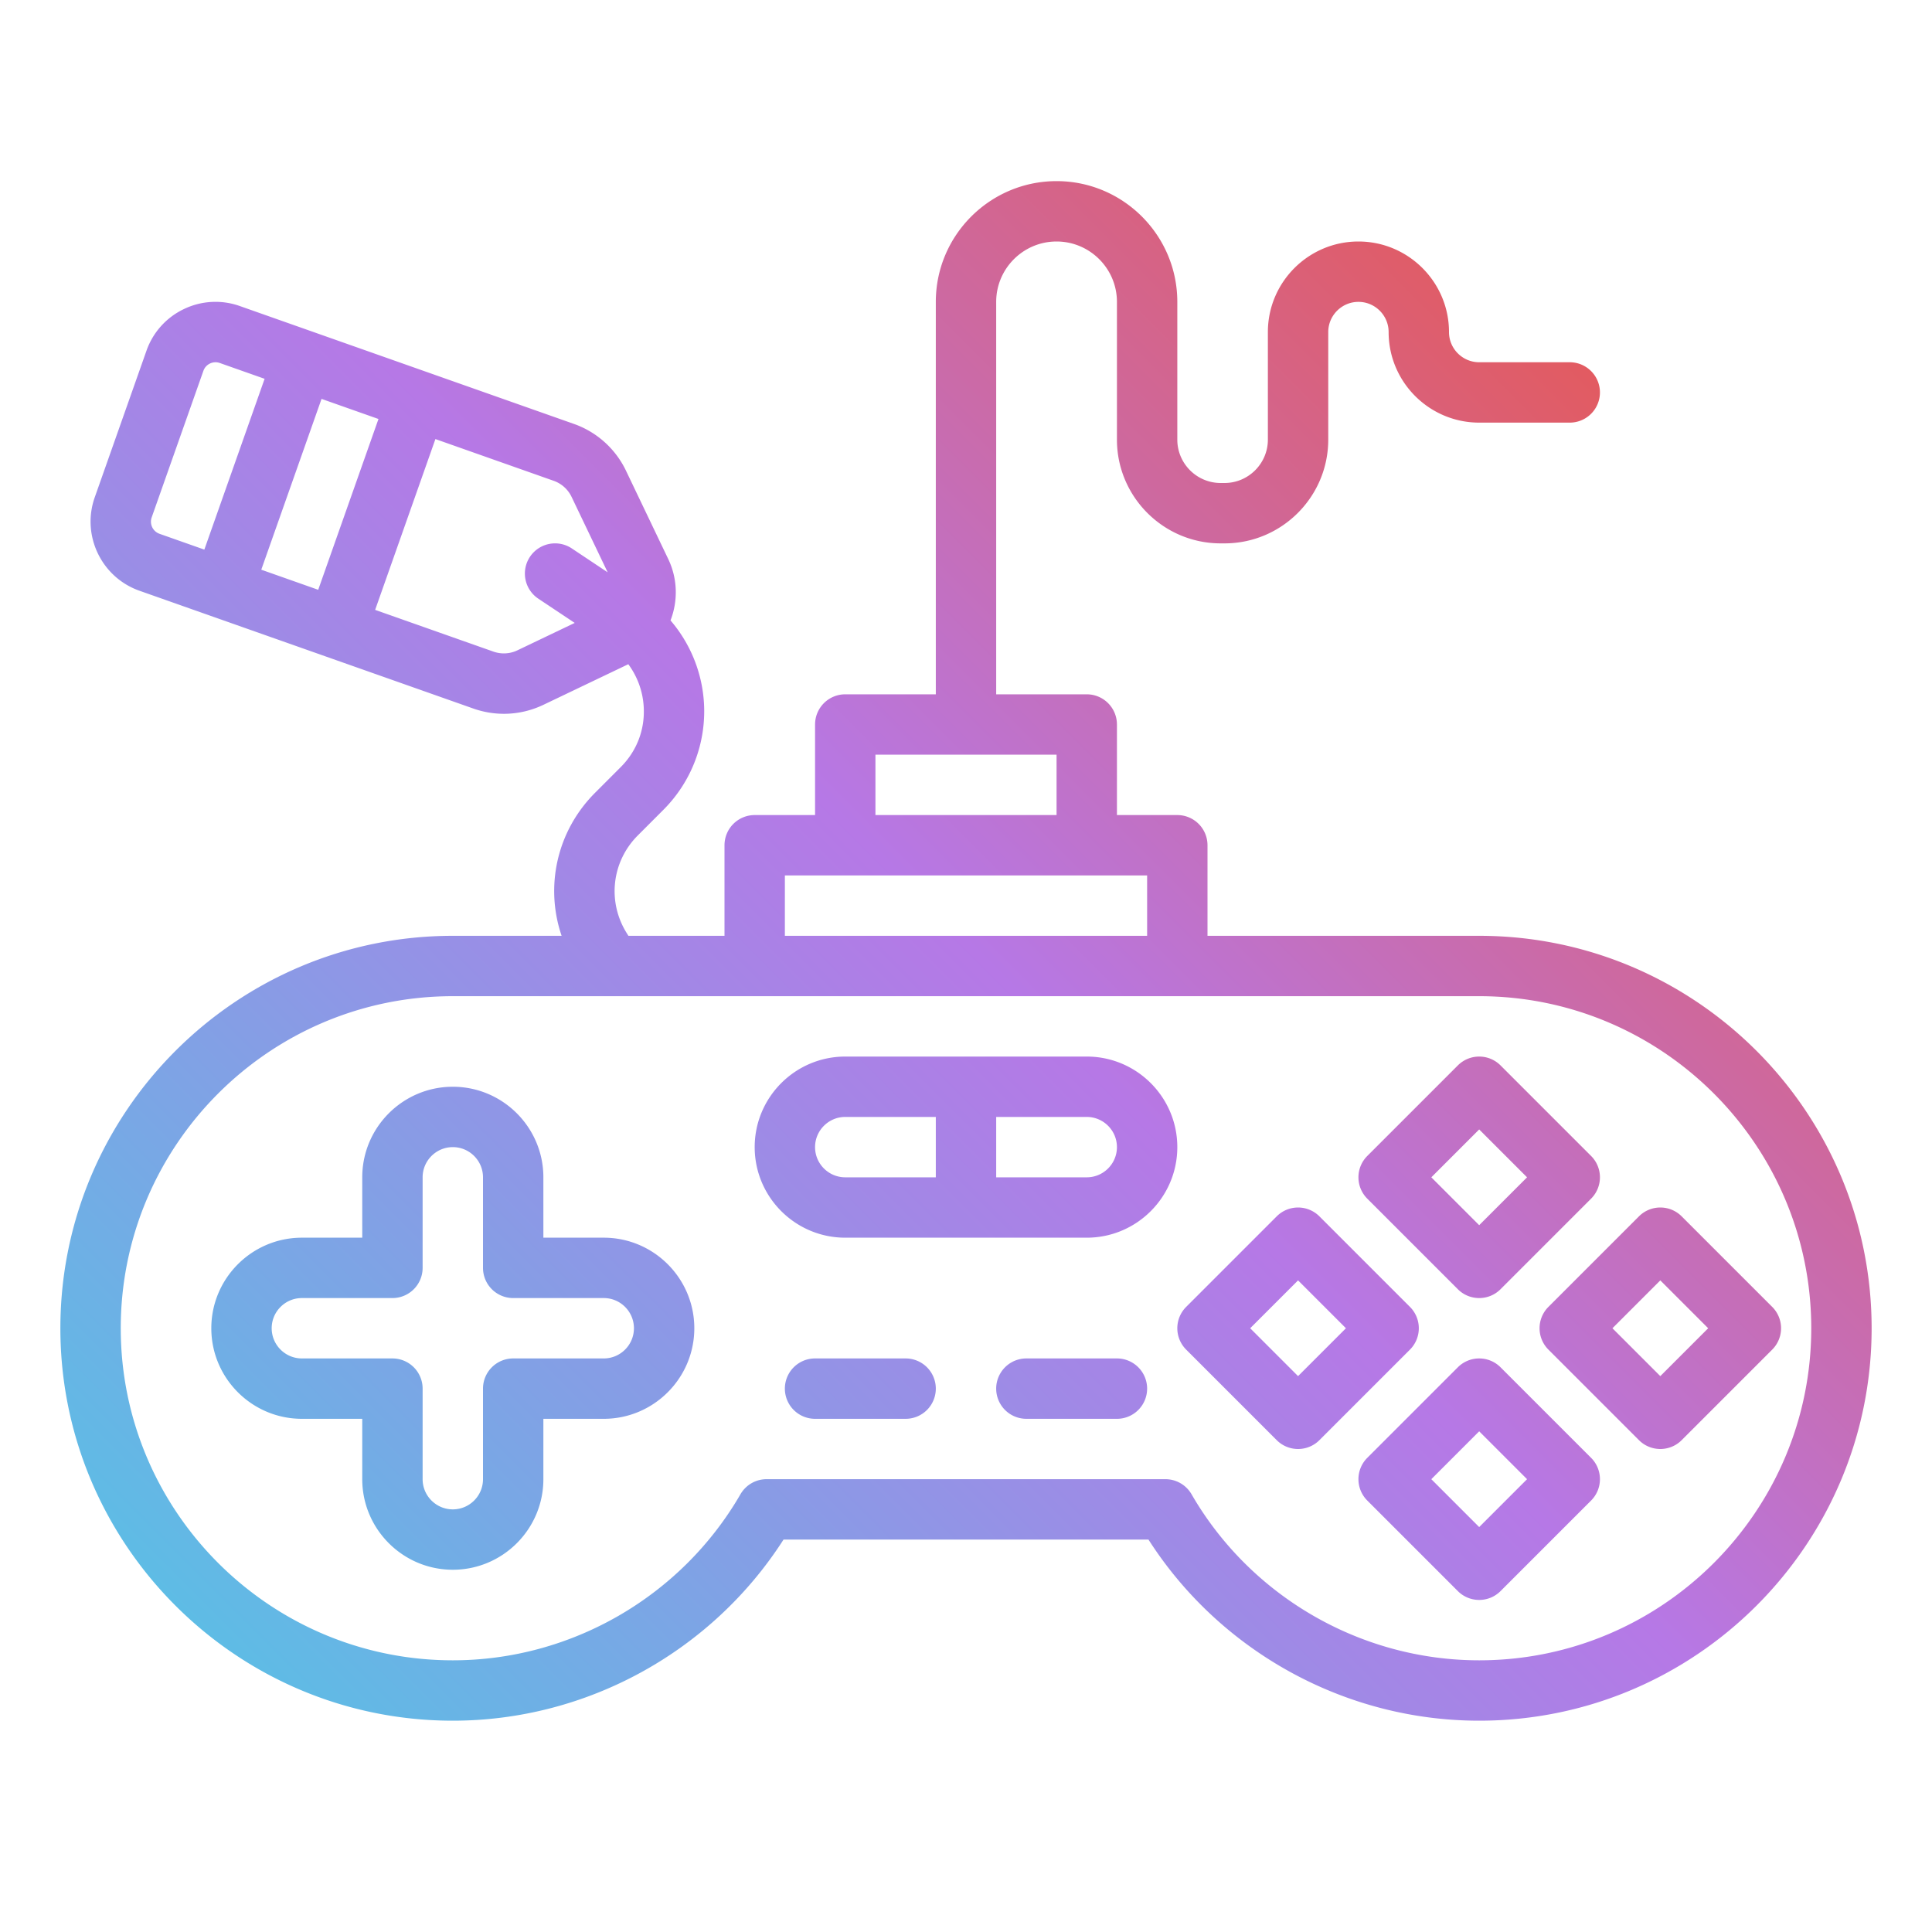 <svg xmlns="http://www.w3.org/2000/svg" viewBox="0 0 512 512" id="videogame"><linearGradient id="a" x1="65.514" x2="416.675" y1="444.523" y2="93.362" gradientUnits="userSpaceOnUse"><stop offset="0" stop-color="#5ebce5"></stop><stop offset=".549" stop-color="#b678e6"></stop><stop offset="1" stop-color="#e25b61"></stop></linearGradient><path fill="url(#a)" d="M392 248h-72v-24a8 8 0 0 0-8-8h-16v-24a8 8 0 0 0-8-8h-24V80c0-8.822 7.178-16 16-16s16 7.178 16 16v36.504C296 131.665 308.334 144 323.496 144h1.008C339.666 144 352 131.665 352 116.504V88c0-4.411 3.589-8 8-8s8 3.589 8 8c0 13.233 10.767 24 24 24h24a8 8 0 0 0 0-16h-24c-4.411 0-8-3.589-8-8 0-13.233-10.767-24-24-24s-24 10.767-24 24v28.504c0 6.339-5.157 11.496-11.496 11.496h-1.008c-6.339 0-11.496-5.157-11.496-11.496V80c0-17.645-14.355-32-32-32s-32 14.355-32 32v104h-24a8 8 0 0 0-8 8v24h-16a8 8 0 0 0-8 8v24h-25.466l-.449-.719c-5.197-8.319-3.984-18.966 2.956-25.898l6.766-6.775a36.938 36.938 0 0 0 10.75-28.324 36.98 36.98 0 0 0-8.863-21.863c1.967-5.105 1.932-10.969-.609-16.281l-11.167-23.345a24.23 24.23 0 0 0-13.885-12.474l-88.46-31.212a19.268 19.268 0 0 0-14.833.794 19.278 19.278 0 0 0-9.926 11.049l-13.705 38.841c-3.559 10.091 1.754 21.196 11.844 24.758l88.46 31.212a24.379 24.379 0 0 0 8.132 1.402c3.593 0 7.17-.804 10.506-2.4l22.455-10.74a20.97 20.97 0 0 1 4.08 11.224c.366 6.052-1.798 11.751-6.097 16.05l-6.763 6.772c-10.164 10.154-13.356 24.835-8.893 37.93H120c-57.346 0-104 46.654-104 104s46.654 104 104 104c35.448 0 68.608-18.276 87.646-48h96.708c19.038 29.724 52.198 48 87.646 48 57.346 0 104-46.654 104-104S449.346 248 392 248zM42.277 141.463a3.412 3.412 0 0 1-2.08-4.347l13.705-38.84a3.389 3.389 0 0 1 1.743-1.939 3.45 3.45 0 0 1 1.473-.336c.345 0 .726.054 1.13.196l11.876 4.19-15.971 45.265-11.876-4.189zm26.963 9.514 15.971-45.266 15.088 5.324-15.97 45.265-15.089-5.323zm73.424 7.68 9.64 6.423-15.158 7.25a8.326 8.326 0 0 1-6.409.344l-31.32-11.051 15.971-45.266 31.32 11.051a8.338 8.338 0 0 1 4.776 4.29l9.556 19.975-9.503-6.332a7.998 7.998 0 0 0-11.094 2.222 8 8 0 0 0 2.221 11.094zM232 200h48v16h-48v-16zm-24 32h96v16h-96v-16zm184 208c-31.317 0-60.526-16.862-76.229-44.006a8 8 0 0 0-6.925-3.994H203.154a8 8 0 0 0-6.925 3.994C180.526 423.138 151.317 440 120 440c-48.523 0-88-39.477-88-88s39.477-88 88-88h272c48.523 0 88 39.477 88 88s-39.477 88-88 88zM160 328h-16v-16c0-13.233-10.767-24-24-24s-24 10.767-24 24v16H80c-13.233 0-24 10.767-24 24s10.767 24 24 24h16v16c0 13.233 10.767 24 24 24s24-10.767 24-24v-16h16c13.233 0 24-10.767 24-24s-10.767-24-24-24zm0 32h-24a8 8 0 0 0-8 8v24c0 4.411-3.589 8-8 8s-8-3.589-8-8v-24a8 8 0 0 0-8-8H80c-4.411 0-8-3.589-8-8s3.589-8 8-8h24a8 8 0 0 0 8-8v-24c0-4.411 3.589-8 8-8s8 3.589 8 8v24a8 8 0 0 0 8 8h24c4.411 0 8 3.589 8 8s-3.589 8-8 8zm88 8a8 8 0 0 1-8 8h-24a8 8 0 0 1 0-16h24a8 8 0 0 1 8 8zm56 0a8 8 0 0 1-8 8h-24a8 8 0 0 1 0-16h24a8 8 0 0 1 8 8zm82.343-26.343c1.562 1.562 3.609 2.343 5.657 2.343s4.095-.781 5.657-2.343l24-24a7.999 7.999 0 0 0 0-11.314l-24-24a8.001 8.001 0 0 0-11.313 0l-24 24a7.999 7.999 0 0 0 0 11.314l23.999 24zM392 299.313 404.687 312 392 324.687 379.313 312 392 299.313zm5.657 63.03a8.001 8.001 0 0 0-11.313 0l-24 24a7.999 7.999 0 0 0 0 11.314l24 24c1.562 1.562 3.609 2.343 5.657 2.343s4.095-.781 5.657-2.343l24-24a7.999 7.999 0 0 0 0-11.314l-24.001-24zM392 404.687 379.313 392 392 379.313 404.687 392 392 404.687zm-18.343-58.344-24-24a8.001 8.001 0 0 0-11.313 0l-24 24a7.999 7.999 0 0 0 0 11.314l24 24c1.562 1.562 3.609 2.343 5.657 2.343s4.095-.781 5.657-2.343l24-24a8.002 8.002 0 0 0-.001-11.314zM344 364.687 331.313 352 344 339.313 356.687 352 344 364.687zm125.657-18.344-24-24a8.001 8.001 0 0 0-11.313 0l-24 24a7.999 7.999 0 0 0 0 11.314l24 24c1.562 1.562 3.609 2.343 5.657 2.343s4.095-.781 5.657-2.343l24-24a8.002 8.002 0 0 0-.001-11.314zM440 364.687 427.313 352 440 339.313 452.687 352 440 364.687zM288 280h-64c-13.234 0-24 10.767-24 24s10.766 24 24 24h64c13.234 0 24-10.767 24-24s-10.766-24-24-24zm-72 24c0-4.411 3.589-8 8-8h24v16h-24c-4.411 0-8-3.589-8-8zm72 8h-24v-16h24c4.411 0 8 3.589 8 8s-3.589 8-8 8z"></path></svg>